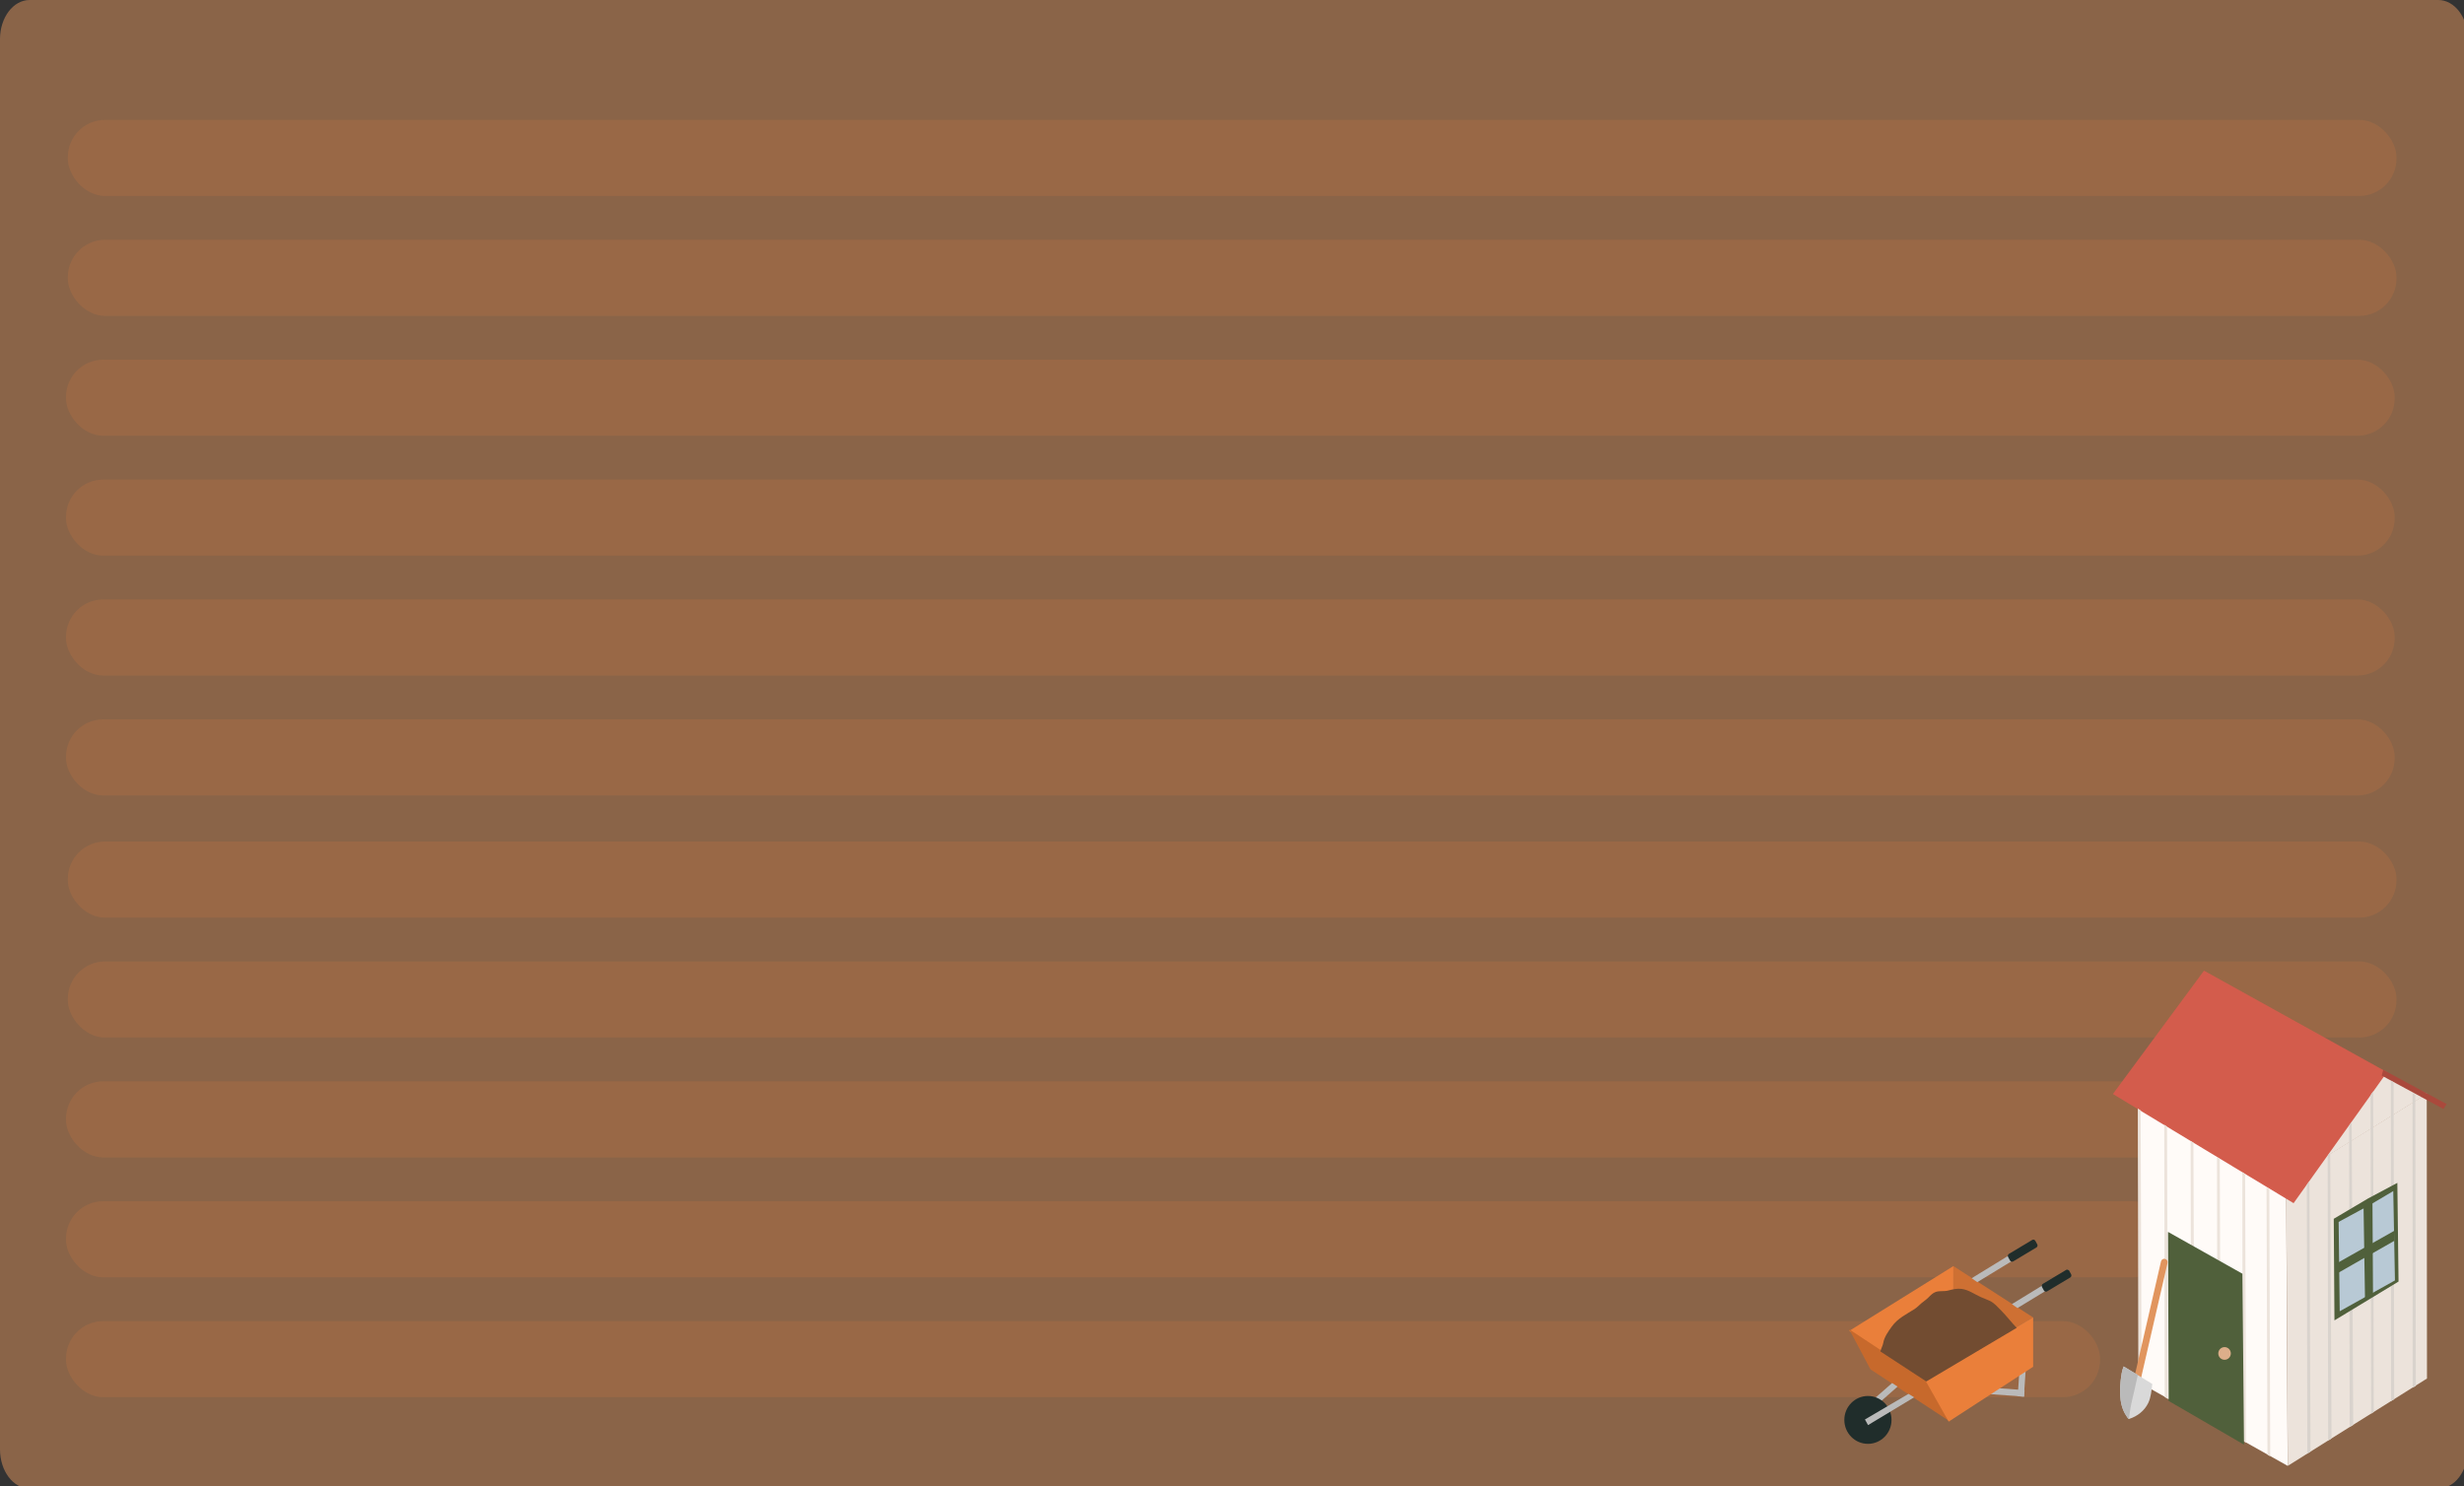 <svg
   width="289.459mm"
   height="174.625mm"
   viewBox="0 0 289.459 174.625"
   version="1.1"
   id="svg5"
   xmlns="http://www.w3.org/2000/svg"
   ><rect x="0" y="0" width="289.459" height="174.625" fill="#333333" stroke="none"/><defs
     id="defs2" /><g
     id="layer1"
     transform="translate(294.709,467.047)"><g
       style="fill:none"
       id="g521"
       transform="matrix(0.265,0,0,0.265,-294.709,-467.047)"><g
         opacity="0.5"
         id="g478"><path
           d="M 1094.02,17.35 C 1094.02,7.768 1088.14,0 1080.89,0 H 734.064 383.577 13.129 C 5.878,0 0,7.768 0,17.35 V 642.65 C 0,652.232 5.878,660 13.129,660 H 383.577 761.368 1080.89 c 7.25,0 13.13,-7.768 13.13,-17.35 z"
           fill="#e1955e"
           id="path476" /></g><rect
         x="30.082"
         y="53.159"
         width="1032.27"
         height="33.736"
         rx="16.5"
         fill="#ea7f3a"
         fill-opacity="0.16"
         id="rect480" /><rect
         x="30.082"
         y="106.318"
         width="1032.27"
         height="33.736"
         rx="16.5"
         fill="#ea7f3a"
         fill-opacity="0.16"
         id="rect482" /><rect
         x="29.291"
         y="159.477"
         width="1032.27"
         height="33.736"
         rx="16.5"
         fill="#ea7f3a"
         fill-opacity="0.16"
         id="rect484" /><rect
         x="29.291"
         y="212.636"
         width="1032.27"
         height="33.736"
         rx="16.5"
         fill="#ea7f3a"
         fill-opacity="0.16"
         id="rect486" /><rect
         x="29.291"
         y="265.795"
         width="1032.27"
         height="33.736"
         rx="16.5"
         fill="#ea7f3a"
         fill-opacity="0.16"
         id="rect488" /><rect
         x="29.291"
         y="318.954"
         width="1032.27"
         height="33.736"
         rx="16.5"
         fill="#ea7f3a"
         fill-opacity="0.16"
         id="rect490" /><rect
         x="30.082"
         y="373.135"
         width="1032.27"
         height="33.736"
         rx="16.5"
         fill="#ea7f3a"
         fill-opacity="0.16"
         id="rect492" /><rect
         x="30.082"
         y="426.294"
         width="1032.27"
         height="33.736"
         rx="16.5"
         fill="#ea7f3a"
         fill-opacity="0.16"
         id="rect494" /><rect
         x="29.291"
         y="479.453"
         width="940.445"
         height="33.736"
         rx="16.5"
         fill="#ea7f3a"
         fill-opacity="0.16"
         id="rect496" /><rect
         x="29.291"
         y="532.612"
         width="932.529"
         height="33.736"
         rx="16.5"
         fill="#ea7f3a"
         fill-opacity="0.16"
         id="rect498" /><rect
         x="29.291"
         y="585.771"
         width="901.656"
         height="33.736"
         rx="16.5"
         fill="#ea7f3a"
         fill-opacity="0.16"
         id="rect500" /></g><g
       style="fill:none"
       id="g559"
       transform="matrix(0.265,0,0,0.265,-78.046,-321.499)"><g
         id="Wheel Barrow"><path
           id="Vector"
           d="M 2.165,40.868 35.415,62.903 48.347,55.716 V 12.126 Z"
           fill="#ea7f3a" /><path
           id="Vector_2"
           d="m 78.508,45.013 -1.644,24.826 2.744,0.2 1.644,-24.826 z"
           fill="#bababa" /><path
           id="Vector_3"
           d="m 56.066,68.281 23.641,1.725 0.191,-2.882 -23.641,-1.725 z"
           fill="#bababa" /><path
           id="Vector_4"
           d="M 48.347,12.126 83.705,34.912 48.347,55.324 Z"
           fill="#ce7033" /><path
           id="Vector_5"
           d="M 2.165,40.167 11.585,57.919 46.904,81.091 36.543,62.849 Z"
           fill="#c7692c" /><path
           id="Vector_6"
           d="m 83.705,34.862 v 21.9 L 46.252,81.092 36.08,63.088 Z"
           fill="#ea7f3a" /><path
           id="Vector_7"
           d="m 15.989,49.98 c 0.194,-1.02 1.095,-2.7 1.259,-3.723 0.424,-2.68 2.328,-5.284 3.841,-7.385 2.617,-3.629 6.468,-5.401 10.036,-7.691 1.08,-0.692 2.062,-1.75 3.05,-2.587 1.028,-0.871 2.105,-1.539 3.078,-2.526 0.973,-0.987 1.964,-2.021 3.25,-2.471 1.793,-0.625 3.735,-0.128 5.553,-0.631 1.948,-0.54 3.963,-0.985 5.976,-0.718 3.066,0.406 5.736,2.397 8.596,3.677 1.311,0.587 2.675,1.025 3.962,1.666 2.008,0.999 3.458,2.766 5.066,4.368 1.972,1.965 4.804,5.575 6.76,7.554 L 36.339,63.283 Z"
           fill="#724c31" /><path
           id="Vector_8"
           d="M 99.154,13.749 74.278,28.994 76.769,30.739 100.53,16.251 Z"
           fill="#bababa" /><path
           id="Vector_9"
           d="M 81.32,2.268 56.444,17.513 58.936,19.258 82.696,4.769 Z"
           fill="#bababa" /><path
           id="Vector_10"
           d="M 21.181,63.987 0.831,81.872 2.6,84.084 23.6,65.558 Z"
           fill="#bababa" /><path
           id="Vector_11"
           d="m 10.463,90.944 c 5.779,0 10.463,-4.75 10.463,-10.61 0,-5.86 -4.684,-10.61 -10.463,-10.61 C 4.685,69.724 0,74.474 0,80.334 0,86.194 4.685,90.944 10.463,90.944 Z"
           fill="#202d2b" /><path
           id="Vector_12"
           d="M 28.449,68.785 9.137,80.138 10.512,82.639 30.941,70.312 Z"
           fill="#bababa" /><rect
           id="Rectangle 67"
           width="14.043"
           height="3.829"
           rx="1"
           transform="matrix(0.858,-0.514,0.478,0.879,87.152,20.515)"
           fill="#202d2b"
           x="0"
           y="0" /><rect
           id="Rectangle 79"
           width="14.043"
           height="3.829"
           rx="1"
           transform="matrix(0.858,-0.514,0.478,0.879,72.123,7.223)"
           fill="#202d2b"
           x="0"
           y="0" /></g></g><g
       style="fill:none"
       id="g621"
       transform="matrix(0.265,0,0,0.265,-46.795,-353.37)"><g
         id="Garden Shed"><path
           id="Vector-4"
           d="M 140.259,55.992 140.364,182.252 78.663,220.971 77.972,94.726 Z"
           fill="#ece3db" /><path
           id="Vector_2-5"
           d="m 12.339,57.98 65.589,37.142 0.68,125.849 -65.585,-36.86 z"
           fill="#fffbf8" /><path
           id="Vector_3-5"
           d="M 77.303,95.317 114.676,44.264 140.428,56.017"
           fill="#ece3db" /><path
           id="Vector_4-0"
           d="M 122.653,46.417 81.222,104.503 1.131,56.099 41.516,1.408"
           fill="#d35c4c" /><path
           id="Vector_5-6"
           d="m 120.286,47.924 27.37,14.802 1.404,-2.182 -28.09,-15.154 z"
           fill="#aa493c" /><path
           id="Rectangle 49"
           d="m 12.191,62.52 1.229,0.838 0.435,120.974 -1.452,0.003 z"
           fill="#ece3db" /><path
           id="Rectangle 54"
           d="m 23.893,69.707 1.229,0.838 0.433,120.849 -1.463,-0.96 z"
           fill="#ece3db" /><path
           id="Rectangle 56"
           d="m 35.595,76.894 1.229,0.82 0.43,118.336 -1.452,0.003 z"
           fill="#ece3db" /><path
           id="Rectangle 57"
           d="m 69.237,97.495 1.229,0.82 0.404,118.423 -1.219,-0.718 z"
           fill="#ece3db" /><path
           id="Rectangle 59"
           d="m 58.507,90.785 1.229,0.825 0.432,119.133 -1.482,-0.941 z"
           fill="#ece3db" /><path
           id="Rectangle 58"
           d="m 47.274,84.081 1.229,0.824 0.431,118.899 -1.452,0.002 z"
           fill="#ece3db" /><path
           id="Rectangle 60"
           d="m 87.106,96.277 1.133,-1.45 0.493,119.8 -1.418,0.952 z"
           fill="#d9d3cd" /><path
           id="Rectangle 61"
           d="m 96.334,83.539 1.133,-1.534 0.587,126.817 -1.5,0.968 z"
           fill="#d9d3cd" /><path
           id="Rectangle 62"
           d="m 105.849,70.138 1.132,-1.624 0.674,134.337 -1.574,0.911 z"
           fill="#d9d3cd" /><path
           id="Rectangle 63"
           d="m 115.362,56.602 1.132,-1.716 0.28,142.195 -1.166,0.779 z"
           fill="#d9d3cd" /><path
           id="Rectangle 64"
           d="m 125.569,50.998 -1.219,-0.829 0.078,142.06 1.401,-0.769 z"
           fill="#d9d3cd" /><path
           id="Rectangle 68"
           d="m 135.176,56.433 -1.219,-0.762 0.057,130.616 1.401,-0.707 z"
           fill="#d9d3cd" /><path
           id="Vector_6-8"
           d="m 127.757,139.258 -28.411,17.216 -0.308,-45.043 15.225,-9.022 12.962,-6.908 z"
           fill="#50603b" /><path
           id="Vector_7-5"
           d="m 25.841,192.186 33.415,19.39 -0.71,-75.795 -32.981,-18.542 z"
           fill="#50603b" /><path
           id="Vector_8-4"
           d="m 126.16,138.755 -24.479,13.675 -0.482,-39.621 13.323,-7.216 10.894,-6.456 z"
           fill="#b8c9d5" /><path
           id="Vector_9-8"
           d="m 112.886,146.67 3.549,-2.201 -0.236,-40.4 -3.949,2.206 z"
           fill="#50603b" /><path
           id="Vector_10-9"
           d="m 125.947,121.164 -0.165,-4.365 -25.04,14.152 -0.061,4.628 z"
           fill="#50603b" /><path
           id="Vector_11-3"
           d="m 13.677,181.727 11.678,-50.733 c 0.184,-0.8 -0.315,-1.602 -1.115,-1.79 -0.8,-0.188 -1.598,0.309 -1.782,1.11 l -11.678,50.733 c -0.184,0.801 0.315,1.603 1.115,1.79 0.8,0.188 1.598,-0.309 1.782,-1.11 z"
           fill="#e1955e" /><path
           id="Vector_12-4"
           d="m 18.595,184.673 c -0.378,2.853 -0.526,5.732 -1.772,8.368 -1.664,3.518 -4.903,5.995 -8.496,7.116 -0.351,0.109 -1.188,-1.349 -1.355,-1.6 -1.807,-2.73 -2.507,-6.054 -2.621,-9.322 -0.073,-2.08 -0.009,-4.171 0.232,-6.239 0.232,-2.011 0.551,-4.221 1.345,-6.091"
           fill="#d9d9d9" /><path
           id="Vector_13"
           d="m 12.186,180.633 c -0.672,2.888 -1.264,6.05 -2.403,10.625 -0.898,3.611 -1.108,5.774 -1.541,8.899 -0.353,0.11 -1.088,-1.208 -1.255,-1.459 -1.816,-2.717 -2.519,-6.026 -2.632,-9.279 -0.073,-2.07 -0.009,-4.152 0.233,-6.21 0.233,-2.003 0.453,-4.441 1.251,-6.303"
           fill="#bababa" /><ellipse
           id="Ellipse 32"
           cx="2.783"
           cy="2.811"
           rx="2.783"
           ry="2.811"
           transform="matrix(1,-0.012,0.012,1,47.813,168.355)"
           fill="#ddae8a" /></g></g></g></svg>
